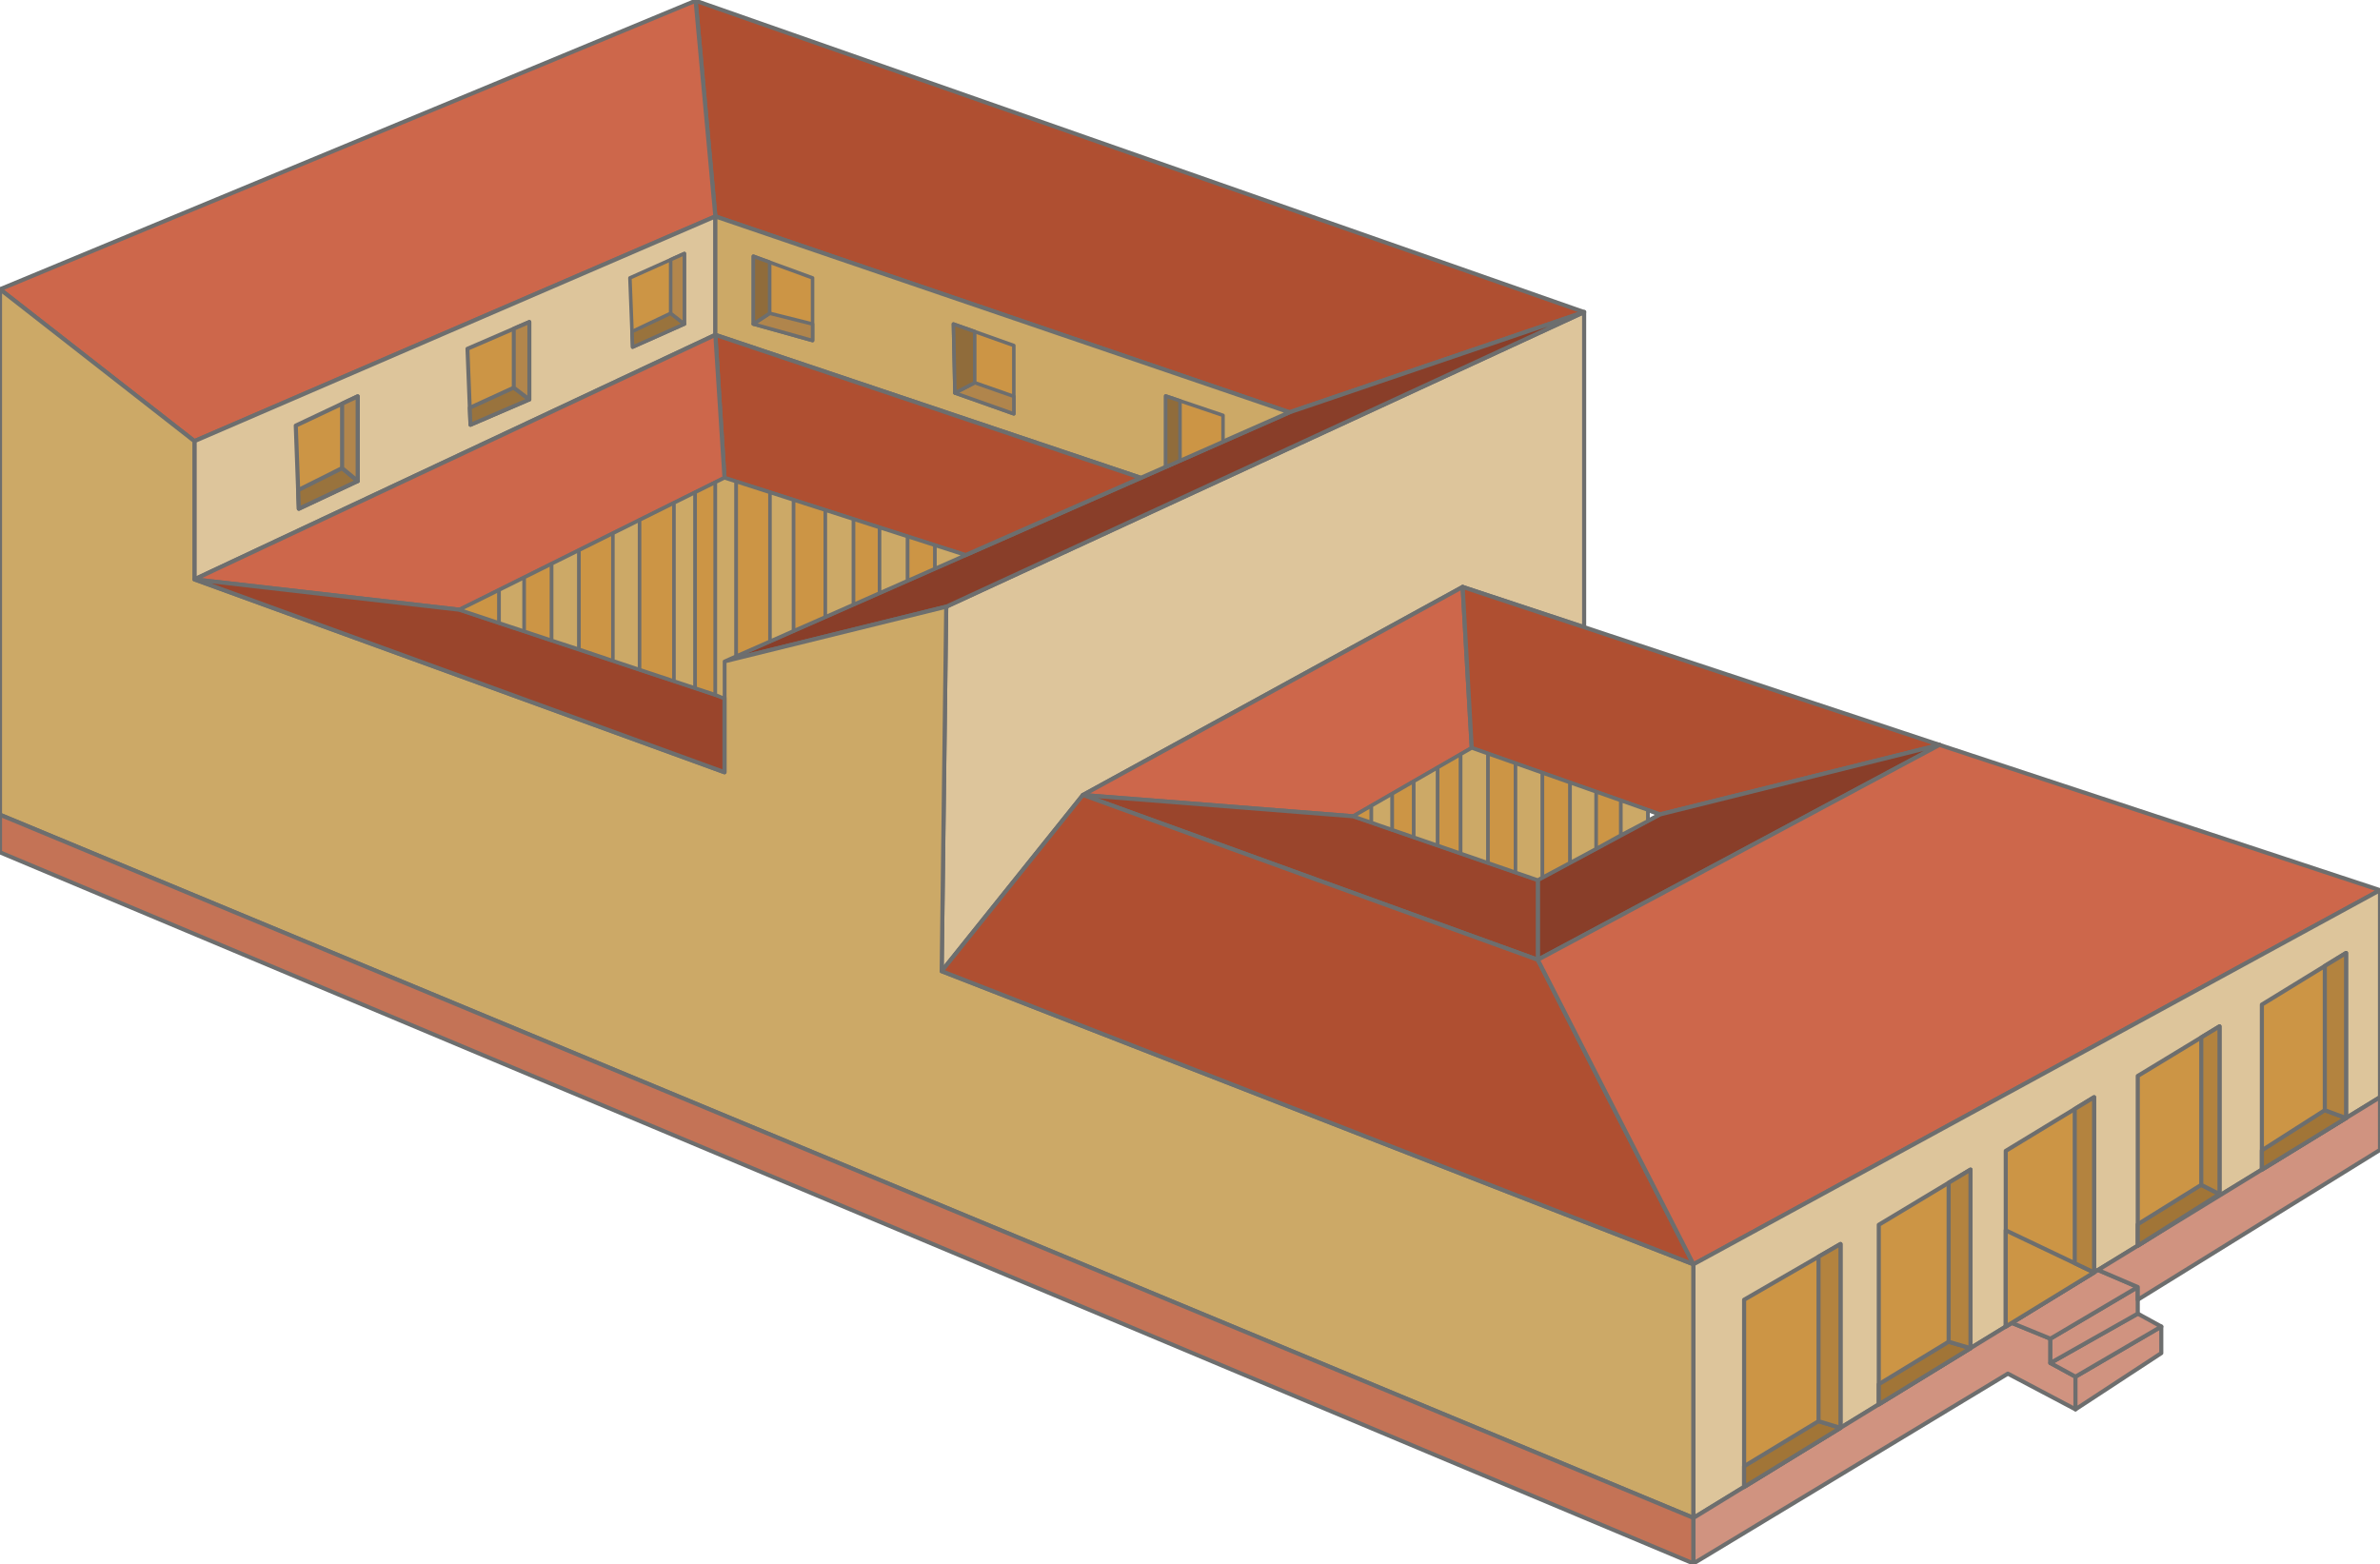 <?xml version="1.0" encoding="UTF-8"?>
<svg xmlns="http://www.w3.org/2000/svg" viewBox="0 0 690.89 454.11">
   <defs>
      <style>
        .cls-1{
            fill:#ddc59b;
        }
        .cls-1,.cls-10,.cls-11,.cls-12,.cls-13,.cls-14,.cls-15,.cls-16,.cls-17,.cls-18,.cls-19,.cls-2,.cls-20,.cls-21,.cls-22,.cls-23,.cls-3,.cls-4,.cls-5,.cls-6,.cls-7,.cls-8,.cls-9{
            stroke:#6d6e6e;
            stroke-linejoin:round;
        }
        .cls-1,.cls-10,.cls-11,.cls-12,.cls-13,.cls-2,.cls-3,.cls-4,.cls-5,.cls-6,.cls-7,.cls-8,.cls-9{
            stroke-width:1.19px;
        }
        .cls-2{
            fill:#af4f31;
        }
        .cls-3{
            fill:#cd674b;
        }
        .cls-4{
            fill:#893e29;
        }
        .cls-22,.cls-5{
            fill:#cca967;
        }
        .cls-6{
            fill:#9a452c;
        }
        .cls-7{
            fill:#c47356;
        }
        .cls-8{
            fill:#d09380;
        }
        .cls-14,.cls-17,.cls-9{
            fill:#cc9545;
        }
        .cls-10{
            fill:#a17537;
        }
        .cls-11{
            fill:#b3833f;
        }
        .cls-12,.cls-15,.cls-18{
            fill:#99733d;
        }
        .cls-13,.cls-16,.cls-19{
            fill:#b2864c;
        }
        .cls-14,.cls-15,.cls-16{
            stroke-width:1.14px;
        }
        .cls-17,.cls-18,.cls-19,.cls-20,.cls-21,.cls-22,.cls-23{
            stroke-width:1.02px;
        }
        .cls-20{
            fill:#b0854c;
        }
        .cls-21{
            fill:#906c3b;
        }
        .cls-23{
            fill:none;
        }
      </style>
   </defs>
   <g id="Outerview">
      <polygon class="cls-1" points="459.86 90.6 459.86 182.08 424.59 170.4 314.36 230.8 273.36 281.95 274.68 176.13 459.86 90.6" />
      <polygon class="cls-2" points="459.86 90.6 374.32 119.7 207.66 62.82 201.93 0.21 459.86 90.6" />
      <polygon class="cls-3" points="0 83.98 201.93 0.21 207.66 62.82 56.44 128.07 0 83.98" />
      <polygon class="cls-4" points="459.86 90.6 274.68 176.13 210.31 192 374.32 119.7 459.86 90.6" />
      <polygon class="cls-1" points="56.44 128.07 207.66 62.82 207.66 97.21 56.44 168.2 56.44 128.07" />
      <polygon class="cls-5" points="207.66 62.82 374.32 119.7 331.18 138.72 207.66 97.21 207.66 62.82" />
      <polygon class="cls-2" points="207.66 97.21 210.31 138.72 280.29 161.15 331.18 138.72 207.66 97.21" />
      <polygon class="cls-3" points="56.44 168.2 207.66 97.21 210.31 138.72 133.37 177.01 56.44 168.2" />
      <polygon class="cls-5" points="0 83.98 0 236.53 491.6 440.67 491.6 367.04 273.36 281.95 274.68 176.13 210.31 192 210.31 224.19 56.44 168.2 56.44 128.07 0 83.98" />
      <polygon class="cls-6" points="56.44 168.2 133.37 177.01 210.31 202.59 210.31 224.19 56.44 168.2" />
      <polygon class="cls-3" points="314.36 230.8 424.59 170.4 427.23 217.14 392.84 236.98 314.36 230.8" />
      <polygon class="cls-2" points="424.59 170.4 563.03 216.25 481.9 236.43 427.23 217.14 424.59 170.4" />
      <polygon class="cls-4" points="563.03 216.25 446.41 278.64 446.41 255.49 481.9 236.43 563.03 216.25" />
      <polygon class="cls-6" points="446.41 278.64 314.36 230.8 392.84 236.98 446.41 255.49 446.41 278.64" />
      <polygon class="cls-2" points="273.36 281.95 314.36 230.8 446.41 278.64 491.6 367.04 273.36 281.95" />
      <polygon class="cls-3" points="446.41 278.64 491.6 367.04 690.89 258.43 563.03 216.25 446.41 278.64" />
      <polygon class="cls-1" points="491.6 440.67 690.89 318.54 690.89 258.43 491.6 367.04 491.6 440.67" />
      <polygon class="cls-7" points="0 236.53 0 247.45 491.6 453.9 491.6 440.67 0 236.53" />
      <polygon class="cls-8" points="491.6 440.67 491.6 453.9 582.87 398.79 602.49 409.15 602.49 399.67 595.21 395.7 595.21 388.64 583.99 384.05 491.6 440.67" />
      <polygon class="cls-8" points="602.49 409.15 627.4 392.83 627.4 385.12 602.49 399.67 602.49 409.15" />
      <polygon class="cls-8" points="627.4 385.12 620.57 381.37 595.21 395.7 602.49 399.67 627.4 385.12" />
      <polygon class="cls-8" points="620.57 381.37 620.57 373.65 595.21 388.64 595.21 395.7 620.57 381.37" />
      <polygon class="cls-8" points="620.57 373.65 609.04 368.7 583.99 384.05 595.21 388.64 620.57 373.65" />
      <polygon class="cls-8" points="690.89 318.54 690.89 333.83 620.57 377.33 620.57 373.65 609.04 368.7 690.89 318.54" />
      <polygon class="cls-9" points="506.3 377.33 506.3 431.67 534.28 414.52 534.28 361.16 506.3 377.33" />
      <polygon class="cls-10" points="534.28 414.52 527.9 412.6 506.3 425.68 506.3 431.67 534.28 414.52" />
      <polygon class="cls-11" points="527.9 412.6 527.9 364.85 534.28 361.16 534.28 414.52 527.9 412.6" />
      <polygon class="cls-9" points="545.39 355.58 545.39 407.71 572.02 391.39 572.02 339.56 545.39 355.58" />
      <polygon class="cls-10" points="545.39 401.87 565.67 389.53 572.02 391.39 545.39 407.71 545.39 401.87" />
      <polygon class="cls-11" points="565.67 389.53 565.67 343.38 572.02 339.56 572.02 391.39 565.67 389.53" />
      <polygon class="cls-9" points="582.25 385.12 582.25 334.12 607.89 318.54 607.89 369.41 582.25 385.12" />
      <polygon class="cls-9" points="607.89 369.41 582.25 357.19 582.25 385.12 607.89 369.41" />
      <polygon class="cls-11" points="602.28 366.73 602.28 321.95 607.89 318.54 607.89 369.41 602.28 366.73" />
      <polygon class="cls-9" points="620.57 361.64 620.57 312.37 644.3 297.97 644.3 346.66 620.57 361.64" />
      <polygon class="cls-10" points="620.57 355.43 639.01 343.98 644.3 346.66 620.57 361.64 620.57 355.43" />
      <polygon class="cls-11" points="639.01 343.98 639.01 301.18 644.3 297.97 644.3 346.66 639.01 343.98" />
      <polygon class="cls-9" points="656.6 339.56 656.6 291.65 681.04 276.66 681.04 324.58 656.6 339.56" />
      <polygon class="cls-10" points="656.6 333.97 674.87 322.31 681.04 324.58 656.6 339.56 656.6 333.97" />
      <polygon class="cls-11" points="674.87 322.31 674.87 280.44 681.04 276.66 681.04 324.58 674.87 322.31" />
      <polygon class="cls-9" points="85.86 123.56 103.83 115.07 103.83 139.65 86.75 147.69 85.86 123.56" />
      <polygon class="cls-12" points="86.55 142.29 99.31 135.9 103.83 139.65 86.75 147.69 86.55 142.29" />
      <polygon class="cls-13" points="99.31 135.9 99.31 117.2 103.83 115.07 103.83 139.65 99.31 135.9" />
      <polygon class="cls-14" points="135.69 101.25 153.66 93.48 153.66 115.97 136.57 123.33 135.69 101.25" />
      <polygon class="cls-15" points="136.37 118.39 149.14 112.54 153.66 115.97 136.57 123.33 136.37 118.39" />
      <polygon class="cls-16" points="149.14 112.54 149.14 95.43 153.66 93.48 153.66 115.97 149.14 112.54" />
      <polygon class="cls-17" points="182.86 80.68 198.66 73.61 198.66 94.07 183.64 100.77 182.86 80.68" />
      <polygon class="cls-18" points="183.47 96.27 194.69 90.95 198.66 94.07 183.64 100.77 183.47 96.27" />
      <polygon class="cls-19" points="194.69 90.95 194.69 75.39 198.66 73.61 198.66 94.07 194.69 90.95" />
      <polygon class="cls-17" points="218.69 74.39 235.88 80.68 235.88 98.86 218.69 94.07 218.69 74.39" />
      <polygon class="cls-20" points="218.69 94.07 223.43 90.95 235.88 94.07 235.88 98.86 218.69 94.07" />
      <polygon class="cls-21" points="223.43 90.95 223.43 76.13 218.69 74.39 218.69 94.07 223.43 90.95" />
      <polygon class="cls-17" points="276.77 94.07 294.3 100.3 294.3 120.14 277.21 114.08 276.77 94.07" />
      <polygon class="cls-20" points="277.21 114.08 282.95 111.1 294.3 115.07 294.3 120.14 277.21 114.08" />
      <polygon class="cls-21" points="277.21 114.08 282.95 111.1 282.95 96.26 276.77 94.07 277.21 114.08" />
      <polygon class="cls-17" points="338.39 114.96 355.03 120.58 355.03 128.2 338.39 135.54 338.39 114.96" />
      <polygon class="cls-21" points="338.39 114.96 342.55 116.36 342.55 133.7 338.39 135.54 338.39 114.96" />
      <polygon class="cls-17" points="144.88 171.29 144.88 180.84 133.37 177.01 144.88 171.29" />
      <polygon class="cls-22" points="144.88 171.29 152.17 167.66 152.17 183.26 144.88 180.84 144.88 171.29" />
      <polygon class="cls-17" points="152.17 167.66 160.14 163.69 160.14 185.91 152.17 183.26 152.17 167.66" />
      <polygon class="cls-22" points="160.14 163.69 168.08 159.74 168.08 188.5 160.14 185.91 160.14 163.69" />
      <polygon class="cls-17" points="168.08 159.74 177.92 154.84 177.92 191.82 168.08 188.5 168.08 159.74" />
      <polygon class="cls-22" points="177.92 154.84 185.66 150.98 185.66 194.4 177.92 191.82 177.92 154.84" />
      <polygon class="cls-17" points="185.66 150.98 195.65 146.01 195.65 197.72 185.66 194.4 185.66 150.98" />
      <polygon class="cls-22" points="195.65 146.01 201.8 142.95 201.8 199.75 195.65 197.72 195.65 146.01" />
      <polygon class="cls-17" points="201.8 142.95 207.66 140.03 207.66 201.71 201.8 199.75 201.8 142.95" />
      <polygon class="cls-22" points="207.66 140.03 210.31 138.72 213.72 139.81 213.72 190.49 210.31 192 210.31 202.81 207.66 201.71 207.66 140.03" />
      <polygon class="cls-17" points="213.72 139.81 223.52 142.95 223.52 186.18 213.72 190.49 213.72 139.81" />
      <polygon class="cls-22" points="223.52 142.95 230.38 145.15 230.38 183.15 223.52 186.18 223.52 142.95" />
      <polygon class="cls-17" points="230.38 145.15 239.59 148.1 239.59 179.1 230.38 183.15 230.38 145.15" />
      <polygon class="cls-22" points="239.59 148.1 247.78 150.73 247.78 175.49 239.59 179.1 239.59 148.1" />
      <polygon class="cls-17" points="247.78 150.73 255.33 153.15 255.33 172.16 247.78 175.49 247.78 150.73" />
      <polygon class="cls-22" points="255.33 153.15 263.49 155.76 263.49 168.56 255.33 172.16 255.33 153.15" />
      <polygon class="cls-17" points="263.49 155.76 271.41 158.31 271.41 165.07 263.49 168.56 263.49 155.76" />
      <polygon class="cls-22" points="271.41 158.31 280.29 161.15 271.41 165.07 271.41 158.31" />
      <polygon class="cls-17" points="398.1 233.94 398.1 238.79 392.84 236.98 398.1 233.94" />
      <polygon class="cls-22" points="398.1 233.94 404.16 230.45 404.16 240.89 398.1 238.79 398.1 233.94" />
      <polygon class="cls-17" points="404.16 230.45 410.4 226.84 410.4 243.05 404.16 240.89 404.16 230.45" />
      <polygon class="cls-22" points="410.4 226.84 417.35 222.84 417.35 245.45 410.4 243.05 410.4 226.84" />
      <polygon class="cls-17" points="417.35 222.84 424.02 218.99 424.02 247.75 417.35 245.45 417.35 222.84" />
      <polygon class="cls-22" points="424.02 218.99 427.23 217.14 431.96 218.81 431.96 250.5 424.02 247.75 424.02 218.99" />
      <polygon class="cls-17" points="431.96 218.81 439.94 221.62 439.94 253.26 431.96 250.5 431.96 218.81" />
      <polygon class="cls-22" points="439.94 221.62 447.76 224.38 447.76 254.72 446.41 255.49 439.94 253.26 439.94 221.62" />
      <polygon class="cls-17" points="447.76 224.38 455.78 227.21 455.78 250.46 447.76 254.72 447.76 224.38" />
      <polygon class="cls-22" points="455.78 227.21 463.36 229.88 463.36 246.39 455.78 250.46 455.78 227.21" />
      <polygon class="cls-17" points="463.36 229.88 470.53 232.41 470.53 242.44 463.36 246.39 463.36 229.88" />
      <polygon class="cls-22" points="470.53 232.41 478.39 235.18 478.39 238.31 470.53 242.44 470.53 232.41" />
      <polygon class="cls-23" points="478.39 235.18 481.9 236.43 478.39 238.31 478.39 235.18" />
   </g>
</svg>